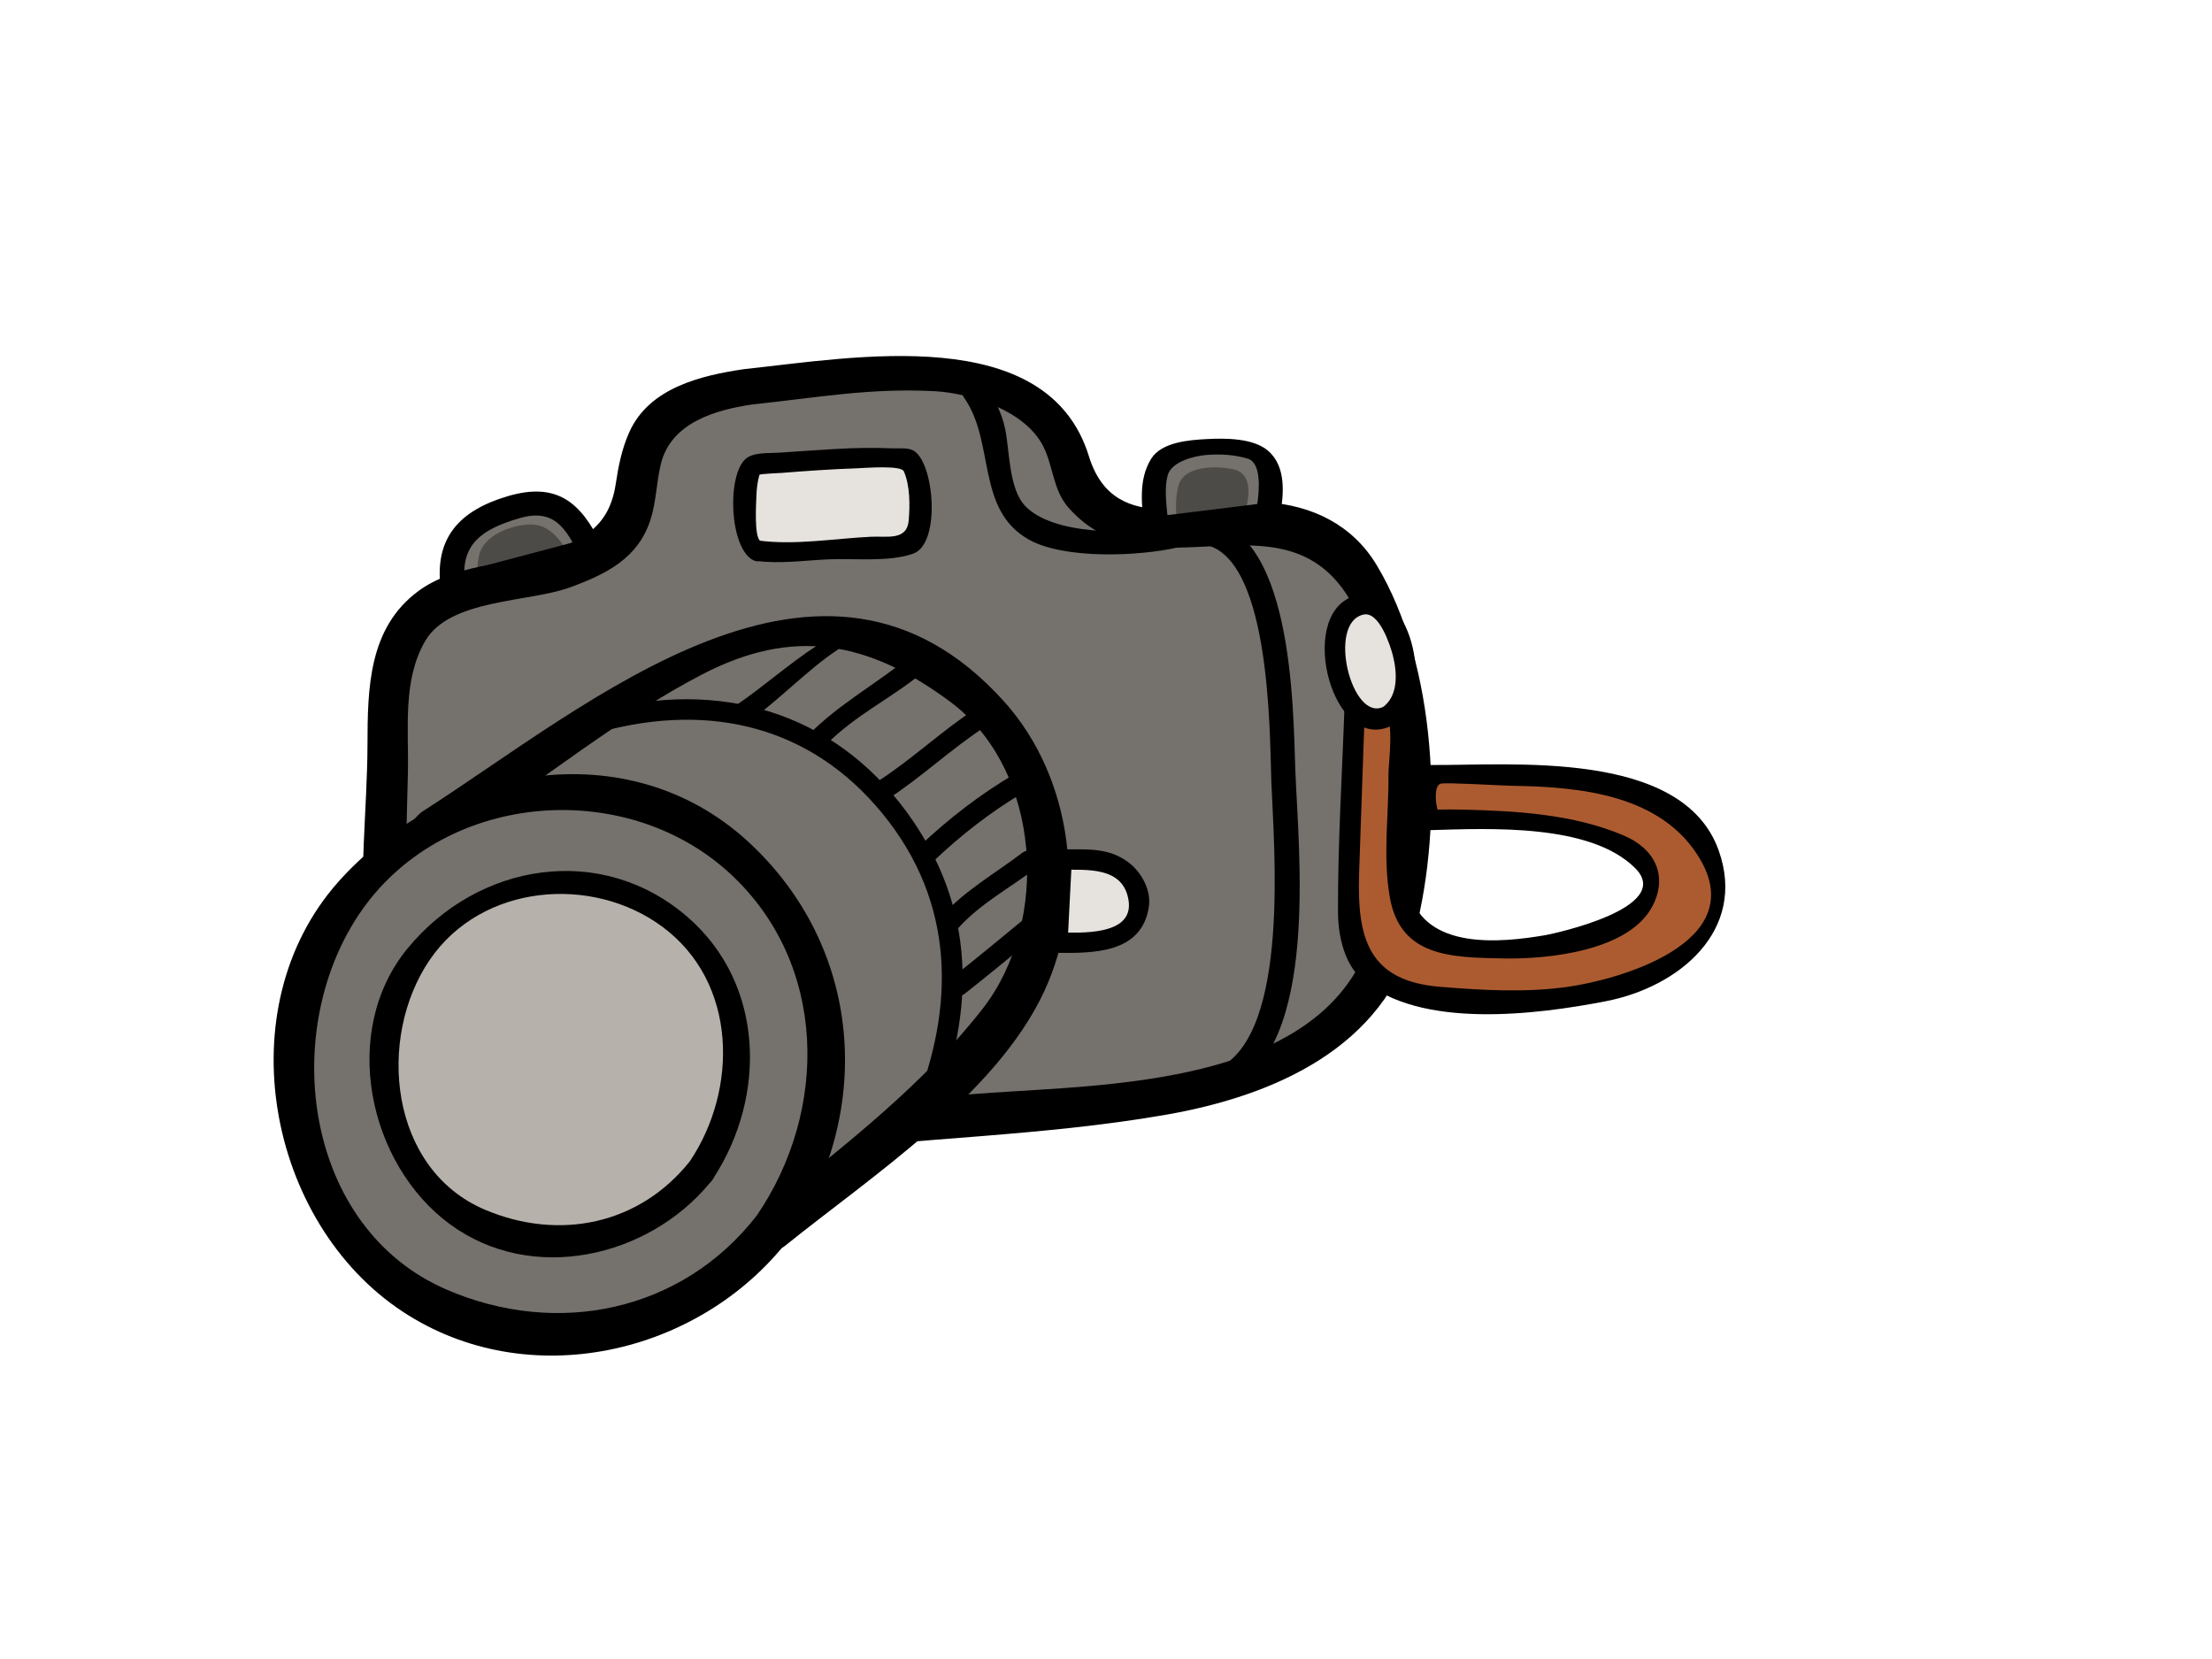 <?xml version="1.0" encoding="utf-8"?>
<!-- Generator: Adobe Illustrator 17.0.0, SVG Export Plug-In . SVG Version: 6.00 Build 0)  -->
<!DOCTYPE svg PUBLIC "-//W3C//DTD SVG 1.1//EN" "http://www.w3.org/Graphics/SVG/1.1/DTD/svg11.dtd">
<svg version="1.1" id="Layer_1" xmlns="http://www.w3.org/2000/svg" xmlns:xlink="http://www.w3.org/1999/xlink" x="0px" y="0px"
	 width="800px" height="600px" viewBox="0 0 800 600" enable-background="new 0 0 800 600" xml:space="preserve">
<g>
	<g>
		<g>
			<path fill="#4D4B48" d="M213.545,199.095c-7.556-16.246-12.65-21.216-31.995-14.309c-13.978,4.993-20.393,11.175-17.76,27.466
				L213.545,199.095z"/>
			<path fill="#75716D" d="M166.52,209.39c-0.066-4.857-0.264-11.027,3.223-15.005c3.929-4.479,11.466-6.568,16.921-7.772
				c9.839-2.172,18.692-3.248,22.21,8.888c0.986,3.399,0.303,3.801-3.289,4.813c-2.613-4.834-6.838-10.278-12.693-10.589
				c-6.698-0.353-16.937,3.236-19.283,9.992c-1.149,3.308-0.909,7.125-1.246,10.579L166.52,209.39z"/>
			<g>
				<path fill="none" d="M213.545,199.095c-7.556-16.246-12.65-21.216-31.995-14.309c-13.978,4.993-20.393,11.175-17.76,27.466
					L213.545,199.095z"/>
				<path d="M217.56,197.186c-7.455-15.706-16.331-22.959-33.983-17.721c-17.325,5.135-26.644,15.025-24.159,33.557
					c0.303,2.254,2.873,4.207,5.149,3.605c16.58-4.388,33.16-8.773,49.747-13.157c5.498-1.456,3.999-10.22-1.545-8.752
					c-16.588,4.384-33.16,8.769-49.747,13.157c1.716,1.2,3.432,2.402,5.149,3.603c-1.996-14.891,6.446-20.146,19.546-24.031
					c12.394-3.677,16.922,3.258,21.806,13.551C211.976,206.173,220.021,202.372,217.56,197.186z"/>
			</g>
		</g>
		<g>
			<path fill="#75716D" d="M270.397,140.798c-54.841,6.09-31.319,40.968-48.551,55.598c-36.833,25.885-81.998,0.786-81.555,64.651
				c0.148,21.736-1.079,39.659-0.808,61.279c0.202,16.001,0.738,38.782,7.044,54.131c22.132,53.773,123.513,35.178,166.247,29.723
				c53.288-6.799,155.15,0.148,185.646-53.871c15.788-27.972,12.2-102.374-0.404-131.983
				c-25.441-59.749-74.108-10.528-102.087-37.17c-16.378-15.603-2.144-31.393-33.594-41.793
				C342.128,134.686,291.031,138.509,270.397,140.798z"/>
			<path fill="#75716D" d="M395.929,183.156c-16.378-15.603-2.144-31.393-33.594-41.793c-20.207-6.676-71.304-2.854-91.938-0.565
				c-54.841,6.09-31.319,40.968-48.551,55.598c-30.741,21.604-67.262,7.735-78.255,39.669c31.94-8.455,65.344-7.172,89.526-30.205
				c7.657-7.292,8.212-22.047,16.429-39.341c8.216-17.294,78.685-17.294,89.926-14.701c11.241,2.594,9.591,26.633,19.022,42.801
				c11.074,22.148,54.907,19.245,97.121,16.5c-5.719-6.847-12.332-13.695-19.142-20.542
				C421.529,192.348,407.084,193.777,395.929,183.156z"/>
			<path fill="#75716D" d="M434.493,192.814c28.228,9.146,27.195,52.259,27.677,76.55c0.559,28.127,3.782,60.328-1.033,88.214
				c-2.221,12.887-8.294,23.911-18.141,32.67c41.748-13.854,63.616-32.534,67.67-77.353c2.873-31.731,5.754-71.254-11.711-99.964
				c-11.221-18.434-29.945-21.885-50.213-22.041L434.493,192.814z"/>
			<path fill="#75716D" d="M352.426,138.468c7.812,13.111,6.492,22.734,9.932,36.681c4.132,16.743,17.636,21.494,33.525,22.092
				c8.597,0.322,17.224-0.297,25.797-0.914c-12.712-10.392-27.529-13.557-34.976-29.385c-7.168-15.233-10.802-25.829-29.859-28.894
				L352.426,138.468z"/>
			<g>
				<path fill="none" d="M270.397,140.798c-54.841,6.09-31.319,40.968-48.551,55.598c-36.833,25.885-81.998,0.786-81.555,64.651
					c0.148,21.736-1.079,39.659-0.808,61.279c0.202,16.001,0.738,38.782,7.044,54.131c22.132,53.773,123.513,35.178,166.247,29.723
					c53.288-6.799,155.15,0.148,185.646-53.871c15.788-27.972,12.2-102.374-0.404-131.983
					c-25.441-59.749-74.108-10.528-102.087-37.17c-16.378-15.603-2.144-31.393-33.594-41.793
					C342.128,134.686,291.031,138.509,270.397,140.798z"/>
				<path d="M497.892,204.371c-8.783-14.611-23.414-21.622-39.9-22.724c-22.497-1.503-54.771,13.848-64.16-16.605
					c-15.05-48.786-85.29-35.697-124.716-31.54c-15.64,2.297-34.286,6.75-41.484,22.713c-2.726,6.053-3.953,12.249-4.939,18.781
					c-2.291,15.273-11.548,20.54-25.751,24.909c-14.77,4.547-32.631,4.316-45.546,13.798c-18.094,13.293-18.459,35.08-18.49,55.752
					c-0.078,44.167-12.961,109.255,31.055,137.332c34.596,22.066,85.313,14.957,123.653,10.216
					c44.435-5.486,89.67-6.139,133.779-13.788c39.193-6.799,79.419-24.206,90.299-65.764
					C522.207,297.282,519.636,240.557,497.892,204.371z M489.653,352.426c-24.392,39.337-90.447,40.044-130.96,42.766
					c-37.477,2.528-74.574,8.632-112.027,10.825c-22.521,1.324-45.864,0.109-67.119-7.929
					c-31.389-11.87-32.228-46.384-32.686-75.063c-0.233-14.468,0.326-28.943,0.66-43.406c0.365-15.776-2.042-33.451,6.213-47.728
					c8.892-15.376,37.563-13.992,52.434-19.463c13.155-4.836,24.478-10.443,29.028-24.278c2.128-6.488,2.198-13.565,3.774-20.185
					c3.611-15.192,19.942-19.75,33.105-21.686c23.235-2.45,42.54-6.04,65.892-4.805c13.031,0.687,32.934,7.026,39.411,20.066
					c3.634,7.313,3.401,15.675,9.14,22.152c29.191,32.987,77.462-7.11,101.505,32.898c11.788,19.622,12.782,47.462,13.466,69.64
					C502.156,307.987,501.418,333.435,489.653,352.426z"/>
			</g>
		</g>
		<g>
			<path fill="#75716D" d="M156.009,300.147c43.565-27.592,88.622-61.826,124.678-70.064c36.064-8.243,90.835,24.712,95.82,64.907
				c3.013,24.342,4.745,47.91-10.336,68.035c-22.738,30.333-57.474,58.045-87.03,81.877L156.009,300.147z"/>
			<path fill="#75716D" d="M376.507,294.991c-4.986-40.195-59.757-73.15-95.82-64.907c-36.056,8.237-81.112,42.472-124.678,70.064
				l12.06,14.176c35.027-23.992,65.053-53.987,104.394-72.147c63.985-12.538,109.379,59.66,93.397,121.249
				c0.101-0.136,0.21-0.268,0.311-0.4C381.252,342.901,379.52,319.332,376.507,294.991z"/>
			<g>
				<path fill="none" d="M156.009,300.147c43.565-27.592,88.622-61.826,124.678-70.064c36.064-8.243,90.835,24.712,95.82,64.907
					c3.013,24.342,4.745,47.91-10.336,68.035c-22.738,30.333-57.474,58.045-87.03,81.877L156.009,300.147z"/>
				<path d="M363.111,253.678c-65.55-72.784-149.784,1.06-210.278,39.776c-0.61,0.388-1.107,0.843-1.553,1.32
					c-2.765,2.407-3.984,6.558-0.916,10.165c41.041,48.252,82.083,96.504,123.125,144.76c2.656,3.13,7.3,3.394,10.445,0.858
					c30.993-24.998,76.15-54.496,93.607-91.798C393.367,324.962,388.117,281.44,363.111,253.678z M355.4,364.808
					c-20.94,26.854-48.726,48.551-75.284,69.817c-37.695-44.319-75.393-88.633-113.08-132.948
					c28.244-18.929,57.291-42.389,86.937-57.786c32.771-17.013,59.811-12.239,89.608,9.853
					C376.88,278.438,379.831,333.473,355.4,364.808z"/>
			</g>
		</g>
		<g>
			<path fill="#75716D" d="M278.971,444.258c57.668-79.318-18.32-188.492-112.688-148.864
				c-50.85,21.356-72.881,76.608-51.378,131.306C140.664,492.235,236.259,503.002,278.971,444.258z"/>
			<path fill="#75716D" d="M166.283,295.395c-50.85,21.356-72.881,76.608-51.378,131.306c3.844,9.777,9.268,18.308,15.811,25.596
				c-2.916-4.772-5.455-9.936-7.49-15.532c-19.519-53.726-0.687-105.302,45.472-126.281c89.06-38.91,152.797,61.096,106.576,138.493
				c1.266-1.526,2.508-3.083,3.697-4.718C336.638,364.94,260.651,255.767,166.283,295.395z"/>
			<g>
				<path fill="none" d="M278.971,444.258c57.668-79.318-18.32-188.492-112.688-148.864c-50.85,21.356-72.881,76.608-51.378,131.306
					C140.664,492.235,236.259,503.002,278.971,444.258z"/>
				<path d="M270.63,304.446c-43.806-40.347-111.15-27.51-148.417,14.65c-40.273,45.542-25.518,123.051,23.452,155.294
					c45.336,29.859,107.158,15.574,139.371-25.883c0.373-0.481,0.676-0.967,0.909-1.452
					C316.277,401.33,311.765,342.338,270.63,304.446z M161.492,466.394c-51.284-22.187-60.378-92.225-31.971-135.243
					c29.634-44.858,96.162-50.543,134.486-15.248c35.427,32.627,35.644,85.737,9.692,123.715
					C246.588,474.51,201.415,483.665,161.492,466.394z"/>
			</g>
		</g>
		<g>
			<path fill="#B7B1AB" d="M253.01,423.668c38.013-52.275-12.068-124.227-74.263-98.111c-33.516,14.068-48.038,50.485-33.866,86.533
				C161.872,455.282,224.867,462.376,253.01,423.668z"/>
			<path fill="#B7B1AB" d="M178.747,325.556c-33.516,14.068-48.038,50.485-33.866,86.533
				c16.991,43.193,79.986,50.287,108.129,11.579C291.023,371.393,240.942,299.441,178.747,325.556z M250.288,424.934
				c-25.642,35.272-83.05,28.807-98.53-10.554c-12.918-32.849,0.318-66.035,30.861-78.853
				C239.292,311.73,284.931,377.295,250.288,424.934z"/>
			<g>
				<path fill="none" d="M253.01,423.668c38.013-52.275-12.068-124.227-74.263-98.111c-33.516,14.068-48.038,50.485-33.866,86.533
					C161.872,455.282,224.867,462.376,253.01,423.668z"/>
				<path d="M248.747,331.726c-31.171-27.106-75.847-19.799-101.373,11.322c-24.54,29.91-14.289,77.971,15.4,99.742
					c29.688,21.756,71.584,11.998,93.832-14.837c0.334-0.311,0.668-0.66,0.955-1.099c0.318-0.396,0.544-0.796,0.73-1.196
					C277.185,396.344,276.54,355.905,248.747,331.726z M175.501,437.56c-34.775-14.665-39.317-62.137-20.129-90.341
					c18.824-27.673,58.841-30.865,84.25-11.998c27.157,20.171,27.312,58.732,9.901,84.731
					C231.243,442.977,202.176,448.809,175.501,437.56z"/>
			</g>
		</g>
		<path fill="#B7B1AB" d="M203.189,379.338c12.542-17.271-3.995-41.026-24.536-32.402c-11.062,4.652-15.862,16.677-11.179,28.578
			C173.078,389.782,193.89,392.124,203.189,379.338z"/>
		<g>
			<path fill="none" d="M220.813,259.96c78.418-21.119,126.277,44.614,124.786,104.067c-0.295,11.928-8.069,30.115-12.914,41.216"/>
			<path d="M221.45,263.61c39.387-9.377,75.125,0.971,99.967,33.494c25.06,32.802,23.343,70.885,7.789,106.855
				c-1.902,4.399,5.063,6.931,6.951,2.574c15.997-37.003,17.869-74.698-5.887-109.523c-25.712-37.702-66.233-51.137-110.101-40.696
				C215.548,257.413,216.806,264.717,221.45,263.61L221.45,263.61z"/>
		</g>
		<g>
			<path fill="none" d="M268.433,258.026c10.064-6.694,19.22-15.252,29.486-21.755"/>
			<path d="M295.519,233.444c-10.258,6.663-19.368,14.891-29.486,21.756c-3.945,2.679,0.87,8.309,4.791,5.649
				c10.119-6.869,21.701-19.086,31.968-25.747C306.783,232.508,299.487,230.879,295.519,233.444z"/>
		</g>
		<g>
			<path fill="none" d="M295.061,268.335c10.336-10.798,24.493-18.191,36.064-27.77"/>
			<path d="M298.781,269.318c10.763-10.853,22.924-16.366,34.744-25.93c3.712-3.005-1.079-8.657-4.799-5.646
				c-11.804,9.56-25.308,16.914-36.064,27.766C289.322,268.871,298.781,269.318,298.781,269.318z"/>
		</g>
		<g>
			<path fill="none" d="M318.824,286.084c12.775-7.964,23.592-18.917,36.359-26.908"/>
			<path d="M320.416,289.431c12.728-8.162,23.647-18.735,36.359-26.908c3.953-2.547,0.831-9.28-3.184-6.694
				c-12.712,8.181-23.639,18.758-36.366,26.908C313.271,285.276,316.393,292.009,320.416,289.431L320.416,289.431z"/>
		</g>
		<g>
			<path fill="none" d="M335.139,308.705c9.886-9.494,21.628-18.626,33.494-25.479"/>
			<path d="M337.531,311.524c9.995-9.466,20.82-17.962,32.693-24.951c4.077-2.404,0.947-9.125-3.184-6.694
				c-12.433,7.315-23.833,16.083-34.301,26C329.292,309.148,334.06,314.824,337.531,311.524L337.531,311.524z"/>
		</g>
		<g>
			<path fill="none" d="M343.728,333.326c7.797-8.95,19.003-14.79,28.352-22.043"/>
			<path d="M346.765,335.45c7.874-8.698,18.459-14.305,27.708-21.34c3.805-2.897-0.994-8.542-4.792-5.654
				c-9.839,7.486-20.602,13.493-28.981,22.746C337.5,334.739,343.604,338.948,346.765,335.45L346.765,335.45z"/>
		</g>
		<g>
			<path fill="none" d="M346.594,356.51c8.783-6.9,17.411-14.083,26.054-21.181"/>
			<path d="M348.986,359.337c8.791-6.927,17.411-14.075,26.054-21.181c3.697-3.036-1.095-8.69-4.791-5.654
				c-8.643,7.106-17.263,14.254-26.054,21.185C340.443,356.642,345.235,362.296,348.986,359.337L348.986,359.337z"/>
		</g>
		<g>
			<path fill="none" d="M433.499,192.239c37.283-2.353,33.206,139.984,26.776,168.045c-3.036,13.245-4.1,25.611-17.667,30.061"/>
			<path d="M433.088,196.664c26.683,0.606,26.069,68.736,26.714,86.034c0.862,22.975,6.927,90.847-19.103,103.633
				c-5.133,2.524-1.344,10.565,3.821,8.034c32.841-16.13,25.052-86.339,23.942-116.058c-0.808-21.561-0.66-89.728-34.542-90.489
				C428.219,187.685,427.357,196.538,433.088,196.664L433.088,196.664z"/>
		</g>
		<g>
			<path fill="#4D4B48" d="M418.263,191.257c-0.567-7.036-2.741-19.152,2.881-24.037c6.22-5.405,32.002-5.822,36.436,0.99
				c2.679,4.118,1.848,13.396,0.924,18.073L418.263,191.257z"/>
			<path fill="#75716D" d="M419.513,189.789c-0.171-12.033-1.65-24.192,13.214-26.162c5.37-0.711,10.856-0.78,16.261-0.592
				c4.757,0.163,6.384,2.431,8.434,6.941c2.159,4.757,1.433,10.371,0.194,15.329c-2.454,0.039-4.92,0.066-7.35,0.187
				c1.631-5.815,2.83-14.219-4.124-15.751c-5.871-1.293-17.201-1.476-19.725,5.24c-1.22,3.242-1.464,10.21-0.571,13.598
				L419.513,189.789z"/>
			<g>
				<path fill="none" d="M418.263,191.257c-0.567-7.036-2.741-19.152,2.881-24.037c6.22-5.405,32.002-5.822,36.436,0.99
					c2.679,4.118,1.848,13.396,0.924,18.073L418.263,191.257z"/>
				<path d="M458.675,163.072c-5.382-4.683-15.625-4.626-22.218-4.277c-6.243,0.334-16.347,1.039-20.121,7.125
					c-4.908,7.925-3.254,17.298-2.454,26.11c0.225,2.452,1.973,3.491,3.844,3.504c0.419,0.066,0.823,0.159,1.305,0.099
					c13.411-1.66,26.823-3.314,40.242-4.974c2.066-0.254,3.324-2.066,3.658-3.959C464.306,178.875,465.261,168.801,458.675,163.072z
					 M422.286,171.965c1.367-5.114,9.762-7.055,13.908-7.412c4.939-0.417,10.437-0.132,15.167,1.365
					c4.823,1.524,4.155,11.307,3.339,16.365c-10.833,1.336-21.658,2.675-32.491,4.017
					C421.75,181.898,421.136,176.25,422.286,171.965z"/>
			</g>
		</g>
		<g>
			<path fill="#E6E2DE" d="M273.783,199.151c-5.164-1.035-5.102-30.032-1.025-30.771c5.685-1.037,21.503-1.701,29.727-2.326
				c12.441-0.944,21.721,0,25.596,0c3.883,0,8.022,29.733-0.559,31.239C312.751,197.629,278.955,200.184,273.783,199.151z"/>
			<g>
				<path fill="none" d="M273.783,199.151c-5.164-1.035-5.102-30.032-1.025-30.771c5.685-1.037,21.503-1.701,29.727-2.326
					c12.441-0.944,21.721,0,25.596,0c3.883,0,8.022,29.733-0.559,31.239C312.751,197.629,278.955,200.184,273.783,199.151z"/>
				<path d="M275.064,195.676c-2.407-1.171-1.576-13.932-1.507-16.094c0.078-2.639,0.357-5.325,1.111-7.865
					c0.101-0.338,7.54-0.645,8.1-0.689c9.016-0.728,18.125-1.349,27.172-1.666c3.176-0.111,15.958-1.186,16.952,1.116
					c2.276,5.228,2.206,12.173,1.763,17.696c-0.606,7.465-7.851,5.667-13.613,5.945c-13.256,0.639-27.716,3.163-40.909,1.344
					c-4.753-0.654-5.413,6.727-0.699,7.378c8.309,1.145,17.356-0.111,25.689-0.53c9.544-0.481,22.14,1.089,31.133-2.072
					c9.932-3.493,7.742-31.96,0.513-37.023c-2.128-1.487-5.522-0.949-7.929-1.058c-7.012-0.318-13.994-0.182-20.991,0.249
					c-6.787,0.419-13.582,0.841-20.37,1.328c-3.378,0.243-8.892-0.249-11.703,2.136c-7.036,5.984-5.956,32.534,2.718,36.757
					C276.796,204.721,279.312,197.745,275.064,195.676z"/>
			</g>
		</g>
		<g>
			<path fill="#E6E2DE" d="M383.955,310.856c8.286,0.225,15.539-1.662,22.404,4.341c9.622,8.402,6.065,21.282-6.026,24.877
				c-5.762,1.716-12.006,0.831-17.923,0.839L383.955,310.856z"/>
			<g>
				<path fill="none" d="M383.955,310.856c8.286,0.225,15.539-1.662,22.404,4.341c9.622,8.402,6.065,21.282-6.026,24.877
					c-5.762,1.716-12.006,0.831-17.923,0.839L383.955,310.856z"/>
				<path d="M383.605,314.545c9.381,0.093,22.645-1.297,24.555,11.105c2.019,13.035-18.001,11.668-25.402,11.575
					c1.111,1.348,2.221,2.687,3.339,4.034c0.512-10.014,1.025-20.035,1.538-30.053c0.248-4.764-7.129-5.467-7.377-0.699
					c-0.505,10.018-1.025,20.039-1.545,30.061c-0.093,1.883,1.266,4.007,3.347,4.034c13.427,0.171,30.907,0.241,33.447-16.689
					c0.87-5.828-2.539-12.227-7.02-15.753c-7.378-5.789-15.337-4.904-24.19-4.993C379.551,307.121,378.829,314.498,383.605,314.545z
					"/>
			</g>
		</g>
		<g>
			<path fill="#AC5B30" d="M489.979,254.819c-0.839,25.906-1.701,46.229-2.407,69.347c-0.862,28.042,10.639,35.132,39.061,36.93
				c26.629,1.689,70.435,1.841,88.202-22.237c16.246-22.012-1.708-46.501-27.514-53.117c-26.52-6.803-46.377-5.017-70.116-5.382
				c-0.396,5.304-0.194,10.942,0.412,16.18c12.93-0.493,87.107,0.043,78.487,25.968c-4.706,14.134-33.851,23.398-68.936,19.593
				c-14.04-1.53-17.457-4.326-20.898-18.339c-4.419-18.04,2.92-41.787-2.508-70.193L489.979,254.819z"/>
			<g>
				<path fill="none" d="M489.979,254.819c-0.839,25.906-1.701,46.229-2.407,69.347c-0.862,28.042,10.639,35.132,39.061,36.93
					c26.629,1.689,70.435,1.841,88.202-22.237c16.246-22.012-1.708-46.501-27.514-53.117c-26.52-6.803-46.377-5.017-70.116-5.382
					c-0.396,5.304-0.194,10.942,0.412,16.18c12.93-0.493,87.107,0.043,78.487,25.968c-4.706,14.134-33.851,23.398-68.936,19.593
					c-14.04-1.53-17.457-4.326-20.898-18.339c-4.419-18.04,2.92-41.787-2.508-70.193L489.979,254.819z"/>
				<path d="M486.29,254.47c-0.839,25.122-2.485,50.322-2.384,75.455c0.031,8.197,2.174,18.572,8.698,24.252
					c20.905,18.21,63.244,12.778,88.218,7.921c26.652-5.188,50.982-25.697,40.786-54.465
					c-13.008-36.716-74.939-30.748-104.052-30.962c-1.895-0.008-3.999,1.196-4.038,3.339c-0.163,7.727-0.101,9.474,0.451,17.17
					c0.116,1.479,1.802,3.091,3.3,3.048c21.495-0.61,57.854-2.45,74.084,13.718c14.436,14.374-29.564,23.767-32.406,24.256
					c-16.502,2.85-43.301,5.296-49.032-15.085c-6.081-21.666,0.831-47.572-2.501-70.194c-0.318-2.12-2.33-3.184-4.287-3.005
					c-4.597,0.42-9.195,0.839-13.792,1.254c-4.76,0.435-3.432,7.723,1.281,7.296c2.982-0.272,5.956-0.544,8.938-0.812
					c5.312-0.485,2.563,18.199,2.602,22.377c0.147,15.003-2.097,29.471,0.474,44.369c3.751,21.791,22.358,21.857,41.158,22.233
					c15.803,0.318,45.895-2.609,54.111-19.414c5.281-10.814,0.435-20.304-10.523-24.998c-18.242-7.808-38.906-8.942-58.507-9.42
					c-2.99-0.074-5.987-0.047-8.977-0.008c-0.916-3.46-1.072-8.927,1.27-9.393c2.341-0.466,21.002,0.691,25.972,0.8
					c24.532,0.357,54.103,3.231,67.779,26.605c17.861,30.512-30.084,43.554-47.728,46.074c-15.275,2.178-31.141,1.27-46.47,0.004
					c-25.883-2.128-29.929-17.71-29.184-40.929c0.645-20.261,1.46-40.521,2.136-60.786
					C493.823,250.412,486.446,249.702,486.29,254.47z"/>
			</g>
		</g>
		<g>
			<path fill="#E6E2DE" d="M502.187,258.826c16.207-9.831-2.757-56.338-16.836-34.524
				C478.96,234.203,487.781,267.586,502.187,258.826z"/>
			<g>
				<path fill="none" d="M502.187,258.826c16.207-9.831-2.757-56.338-16.836-34.524C478.96,234.203,487.781,267.586,502.187,258.826
					z"/>
				<path d="M504.586,261.653c15.275-10.286,5.296-53.131-15.298-45.924c-20.641,7.234-6.974,58.046,14.498,46.444
					c4.178-2.26,1.025-8.965-3.184-6.69c-11.656,6.302-20.882-30.278-7.478-33.214c5.638-1.239,9.598,10.917,10.554,14.52
					c1.662,6.331,2.213,15.106-3.883,19.211C495.842,258.671,500.665,264.297,504.586,261.653z"/>
			</g>
		</g>
	</g>
	<g>
		<path fill="none" d="M352.1,141.002c9.987,12.522,6.958,24.926,11.936,38.827c5.428,15.168,22.816,15.203,35,15.572
			c7.44,0.231,15.741,1.782,22.963-0.645"/>
		<path d="M348.706,143.877c11.299,16.135,4.17,40.453,23.375,51.257c12.899,7.257,39.955,6.034,53.762,2.866
			c5.568-1.274,0.978-8.903-4.613-7.62c-12.946,2.97-40.498,3.151-50.516-7.443c-5.832-6.172-5.568-19.696-7.152-27.634
			c-1.281-6.424-4.372-11.882-8.076-17.178C352.201,133.434,345.444,139.212,348.706,143.877L348.706,143.877z"/>
	</g>
</g>
</svg>
